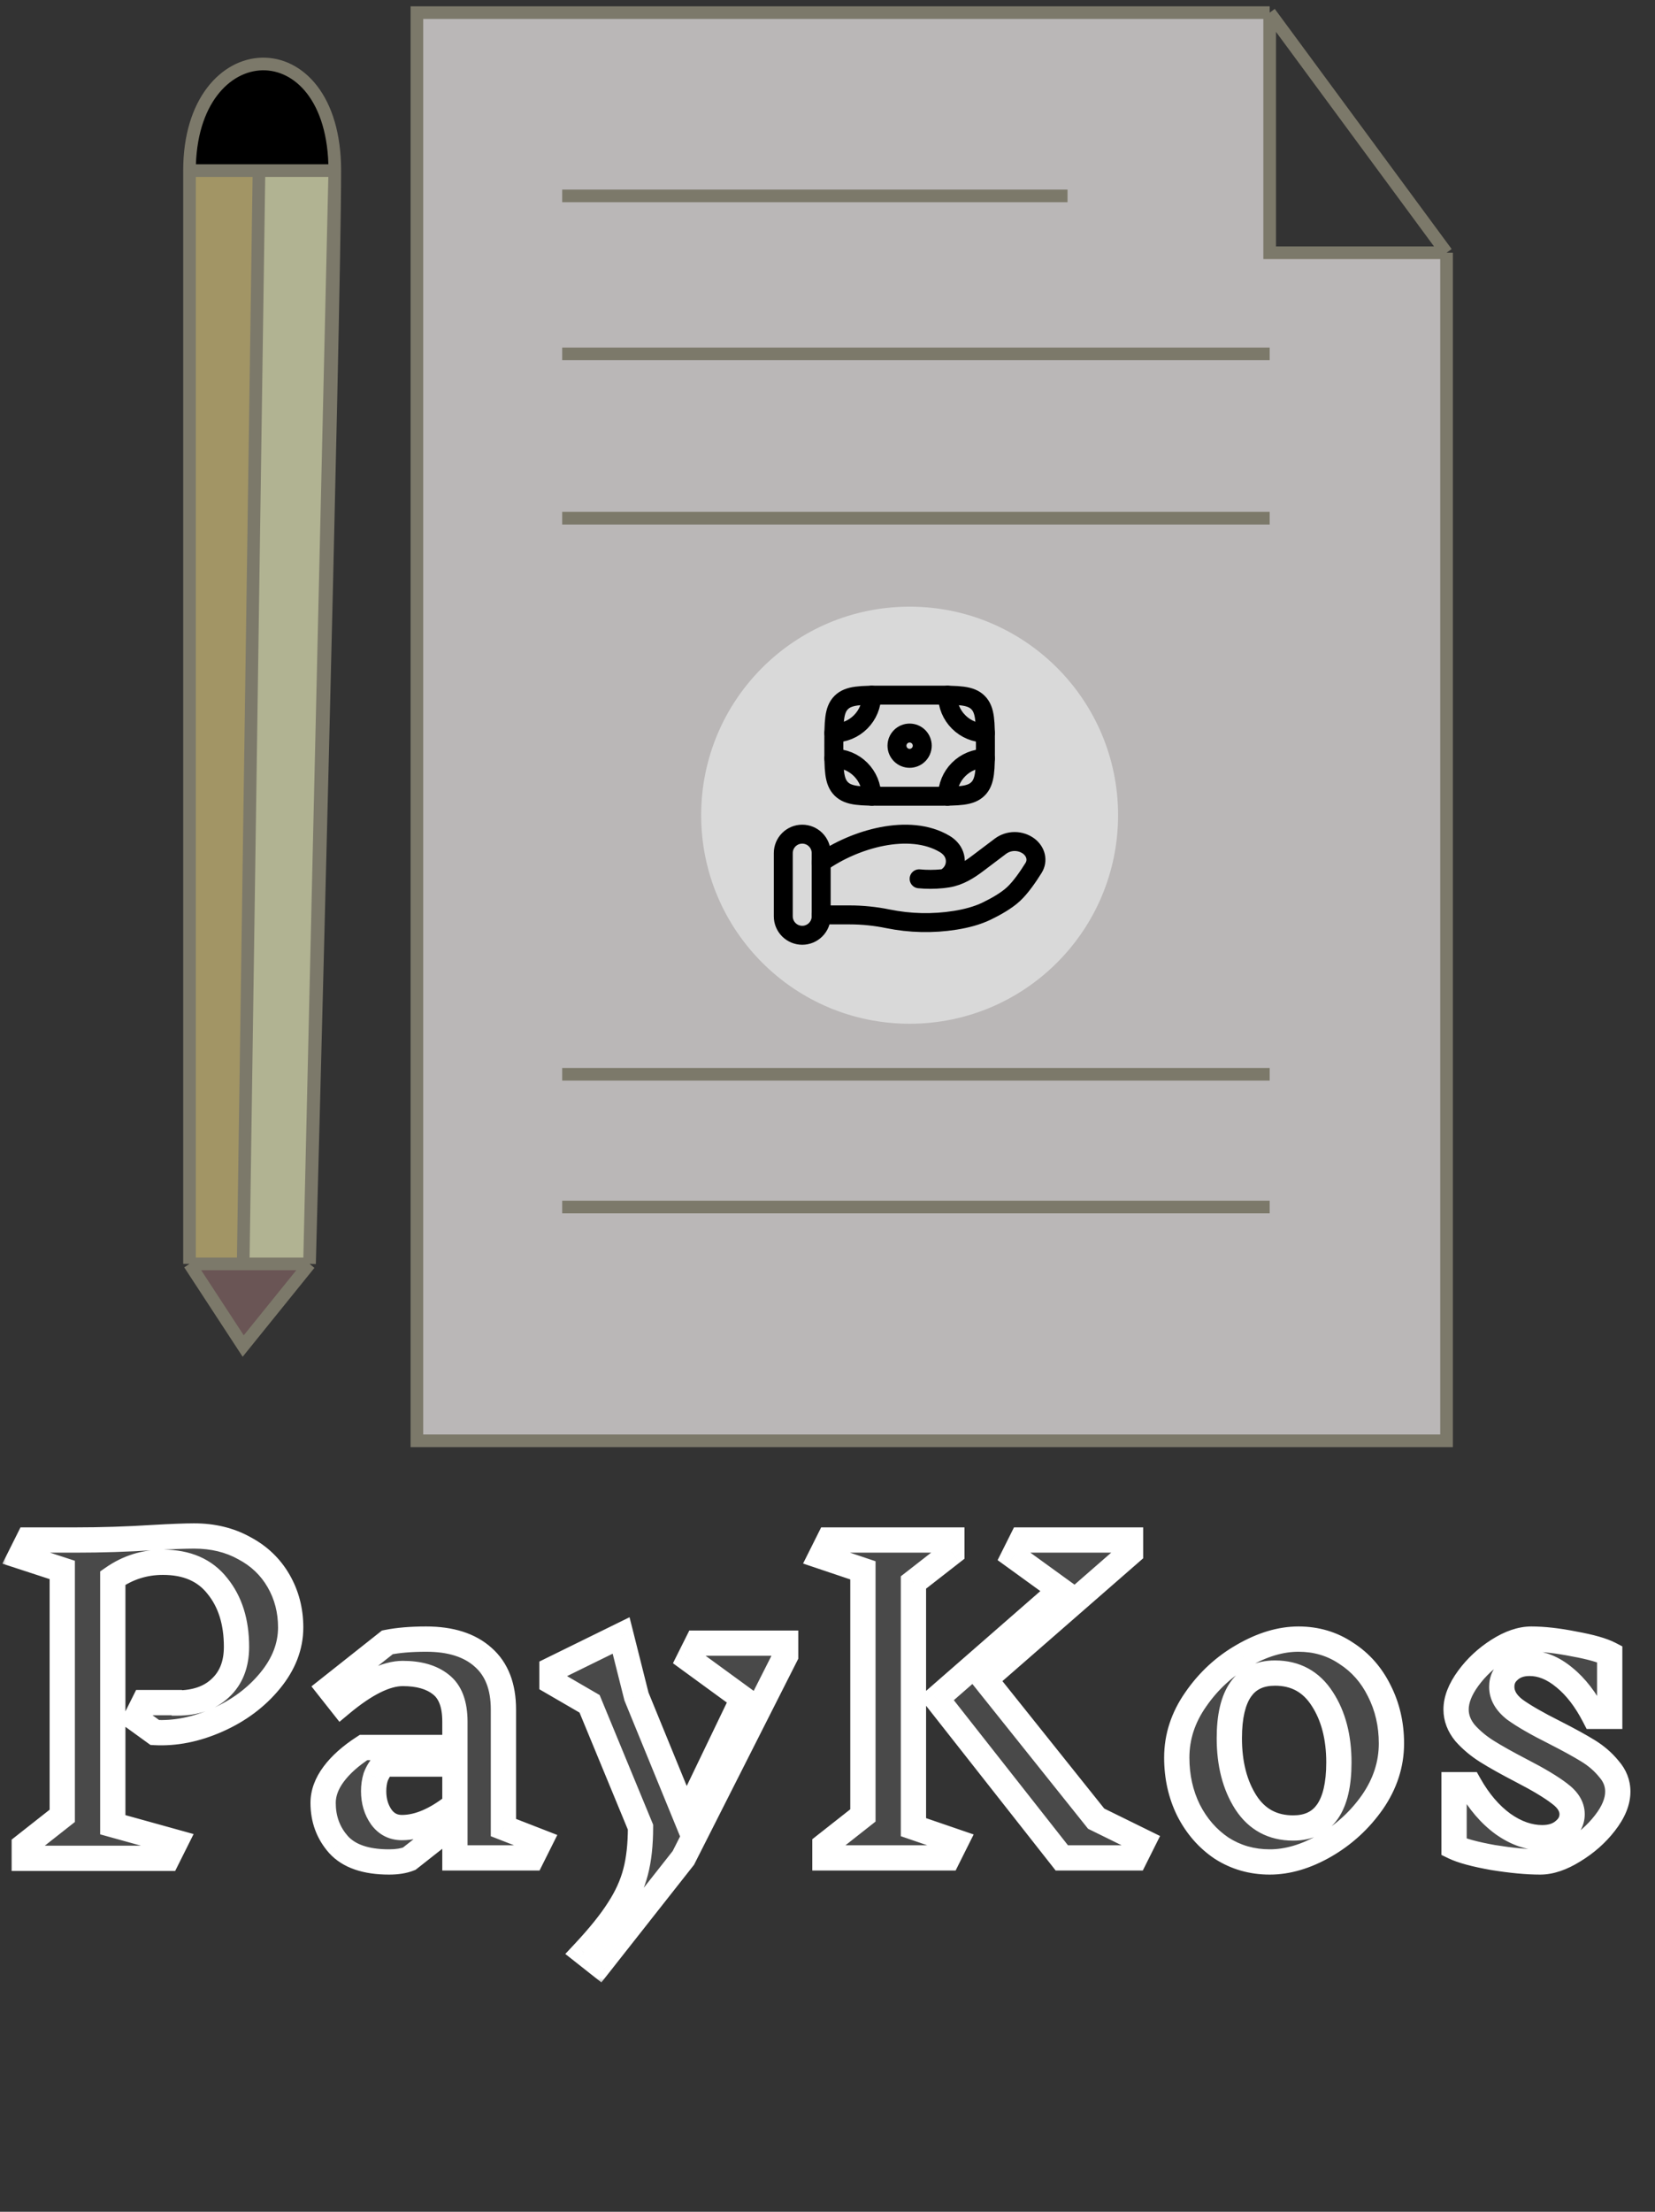 <svg width="131" height="175" viewBox="0 0 131 175" fill="none" xmlns="http://www.w3.org/2000/svg">
<rect x="0" y="0" width="131" height="175" fill="#333333" stroke="none"/>
<mask id="path-1-outside-1_8_29" maskUnits="userSpaceOnUse" x="0" y="120" width="130" height="37" fill="black">
<rect fill="white" y="120" width="130" height="37"/>
<path d="M14.016 134.744C15.467 134.744 16.608 134.349 17.44 133.56C18.293 132.771 18.72 131.683 18.72 130.296C18.72 128.333 18.219 126.733 17.216 125.496C16.235 124.237 14.795 123.608 12.896 123.608C11.445 123.608 10.123 124.024 8.928 124.856V144.376L13.888 145.752L13.248 147.032H1.92V146.04L4.928 143.672V124.216L1.6 123.128L2.24 121.848H5.952C8.021 121.848 10.059 121.784 12.064 121.656C13.557 121.571 14.656 121.528 15.36 121.528C16.853 121.528 18.176 121.848 19.328 122.488C20.501 123.107 21.408 123.971 22.048 125.08C22.688 126.189 23.008 127.416 23.008 128.76C23.008 130.253 22.464 131.661 21.376 132.984C20.288 134.307 18.901 135.341 17.216 136.088C15.531 136.835 13.877 137.165 12.256 137.08L10.752 135.992L11.392 134.712H13.984L14.016 134.744ZM42.088 147H36.008V144.216L32.392 147.064C31.966 147.235 31.432 147.32 30.792 147.32C28.958 147.32 27.624 146.861 26.792 145.944C25.982 145.027 25.576 143.928 25.576 142.648C25.576 141.88 25.854 141.123 26.408 140.376C26.963 139.629 27.752 138.925 28.776 138.264H36.008V136.216C36.008 134.829 35.635 133.848 34.888 133.272C34.163 132.696 33.16 132.408 31.88 132.408C30.558 132.408 28.936 133.208 27.016 134.808L26.056 133.592L30.664 129.944C31.518 129.773 32.542 129.688 33.736 129.688C35.678 129.688 37.182 130.168 38.248 131.128C39.315 132.067 39.848 133.443 39.848 135.256V144.6L42.728 145.72L42.088 147ZM31.816 144.6C33.118 144.6 34.515 144.003 36.008 142.808V139.576H30.344C30.067 139.917 29.864 140.259 29.736 140.6C29.63 140.941 29.576 141.315 29.576 141.72C29.576 142.509 29.779 143.192 30.184 143.768C30.59 144.323 31.134 144.6 31.816 144.6ZM62.187 131L54.091 147L47.435 155.448L46.219 154.488C47.435 153.187 48.353 152.045 48.971 151.064C49.611 150.083 50.059 149.091 50.315 148.088C50.571 147.107 50.699 145.933 50.699 144.568L46.667 134.808L43.691 133.08V132.088L49.163 129.4L50.379 134.232L54.283 143.768L58.795 134.392L54.539 131.288L55.179 130.008H62.187V131ZM75.663 145.72L75.023 147H65.295V146.008L68.303 143.64V124.248L64.975 123.128L65.615 121.848H75.343V122.84L72.303 125.208V144.568L75.663 145.72ZM89.839 147H84.047L74.127 134.392L83.951 125.816L80.239 123.128L80.879 121.848H89.487V122.84L77.967 132.888L86.767 143.896L90.479 145.72L89.839 147ZM102.778 129.688C104.186 129.688 105.445 130.061 106.554 130.808C107.685 131.533 108.56 132.525 109.178 133.784C109.818 135.043 110.138 136.429 110.138 137.944C110.138 139.587 109.637 141.133 108.634 142.584C107.632 144.013 106.373 145.165 104.858 146.04C103.365 146.893 101.914 147.32 100.506 147.32C99.098 147.32 97.829 146.957 96.698 146.232C95.589 145.485 94.714 144.483 94.074 143.224C93.456 141.965 93.146 140.579 93.146 139.064C93.146 137.421 93.648 135.885 94.65 134.456C95.653 133.005 96.901 131.853 98.394 131C99.909 130.125 101.37 129.688 102.778 129.688ZM100.922 132.376C98.512 132.376 97.306 134.093 97.306 137.528C97.306 139.555 97.744 141.251 98.618 142.616C99.493 143.96 100.741 144.632 102.362 144.632C104.773 144.632 105.978 142.904 105.978 139.448C105.978 137.443 105.541 135.768 104.666 134.424C103.792 133.059 102.544 132.376 100.922 132.376ZM124.439 143.544C124.439 142.947 124.108 142.403 123.447 141.912C122.786 141.4 121.772 140.792 120.407 140.088C119.298 139.512 118.402 139.011 117.719 138.584C117.036 138.157 116.45 137.667 115.959 137.112C115.49 136.536 115.255 135.917 115.255 135.256C115.255 134.488 115.575 133.667 116.215 132.792C116.855 131.917 117.644 131.181 118.583 130.584C119.522 129.987 120.396 129.688 121.207 129.688C122.188 129.688 123.319 129.816 124.599 130.072C125.9 130.307 126.839 130.573 127.415 130.872V135.8H126.199C125.516 134.477 124.727 133.453 123.831 132.728C122.935 131.981 122.018 131.608 121.079 131.608C120.418 131.608 119.884 131.789 119.479 132.152C119.074 132.493 118.871 132.931 118.871 133.464C118.871 134.125 119.212 134.723 119.895 135.256C120.599 135.768 121.655 136.376 123.063 137.08C124.151 137.635 125.026 138.115 125.687 138.52C126.348 138.925 126.903 139.405 127.351 139.96C127.82 140.493 128.055 141.091 128.055 141.752C128.055 142.541 127.714 143.373 127.031 144.248C126.37 145.101 125.548 145.827 124.567 146.424C123.607 147.021 122.722 147.32 121.911 147.32C120.866 147.32 119.618 147.203 118.167 146.968C116.738 146.712 115.714 146.435 115.095 146.136V141.208H116.311C117.058 142.531 117.943 143.565 118.967 144.312C119.991 145.037 121.026 145.4 122.071 145.4C122.775 145.4 123.34 145.219 123.767 144.856C124.215 144.493 124.439 144.056 124.439 143.544Z"/>
</mask>
<path d="M14.016 134.744C15.467 134.744 16.608 134.349 17.44 133.56C18.293 132.771 18.72 131.683 18.72 130.296C18.72 128.333 18.219 126.733 17.216 125.496C16.235 124.237 14.795 123.608 12.896 123.608C11.445 123.608 10.123 124.024 8.928 124.856V144.376L13.888 145.752L13.248 147.032H1.92V146.04L4.928 143.672V124.216L1.6 123.128L2.24 121.848H5.952C8.021 121.848 10.059 121.784 12.064 121.656C13.557 121.571 14.656 121.528 15.36 121.528C16.853 121.528 18.176 121.848 19.328 122.488C20.501 123.107 21.408 123.971 22.048 125.08C22.688 126.189 23.008 127.416 23.008 128.76C23.008 130.253 22.464 131.661 21.376 132.984C20.288 134.307 18.901 135.341 17.216 136.088C15.531 136.835 13.877 137.165 12.256 137.08L10.752 135.992L11.392 134.712H13.984L14.016 134.744ZM42.088 147H36.008V144.216L32.392 147.064C31.966 147.235 31.432 147.32 30.792 147.32C28.958 147.32 27.624 146.861 26.792 145.944C25.982 145.027 25.576 143.928 25.576 142.648C25.576 141.88 25.854 141.123 26.408 140.376C26.963 139.629 27.752 138.925 28.776 138.264H36.008V136.216C36.008 134.829 35.635 133.848 34.888 133.272C34.163 132.696 33.16 132.408 31.88 132.408C30.558 132.408 28.936 133.208 27.016 134.808L26.056 133.592L30.664 129.944C31.518 129.773 32.542 129.688 33.736 129.688C35.678 129.688 37.182 130.168 38.248 131.128C39.315 132.067 39.848 133.443 39.848 135.256V144.6L42.728 145.72L42.088 147ZM31.816 144.6C33.118 144.6 34.515 144.003 36.008 142.808V139.576H30.344C30.067 139.917 29.864 140.259 29.736 140.6C29.63 140.941 29.576 141.315 29.576 141.72C29.576 142.509 29.779 143.192 30.184 143.768C30.59 144.323 31.134 144.6 31.816 144.6ZM62.187 131L54.091 147L47.435 155.448L46.219 154.488C47.435 153.187 48.353 152.045 48.971 151.064C49.611 150.083 50.059 149.091 50.315 148.088C50.571 147.107 50.699 145.933 50.699 144.568L46.667 134.808L43.691 133.08V132.088L49.163 129.4L50.379 134.232L54.283 143.768L58.795 134.392L54.539 131.288L55.179 130.008H62.187V131ZM75.663 145.72L75.023 147H65.295V146.008L68.303 143.64V124.248L64.975 123.128L65.615 121.848H75.343V122.84L72.303 125.208V144.568L75.663 145.72ZM89.839 147H84.047L74.127 134.392L83.951 125.816L80.239 123.128L80.879 121.848H89.487V122.84L77.967 132.888L86.767 143.896L90.479 145.72L89.839 147ZM102.778 129.688C104.186 129.688 105.445 130.061 106.554 130.808C107.685 131.533 108.56 132.525 109.178 133.784C109.818 135.043 110.138 136.429 110.138 137.944C110.138 139.587 109.637 141.133 108.634 142.584C107.632 144.013 106.373 145.165 104.858 146.04C103.365 146.893 101.914 147.32 100.506 147.32C99.098 147.32 97.829 146.957 96.698 146.232C95.589 145.485 94.714 144.483 94.074 143.224C93.456 141.965 93.146 140.579 93.146 139.064C93.146 137.421 93.648 135.885 94.65 134.456C95.653 133.005 96.901 131.853 98.394 131C99.909 130.125 101.37 129.688 102.778 129.688ZM100.922 132.376C98.512 132.376 97.306 134.093 97.306 137.528C97.306 139.555 97.744 141.251 98.618 142.616C99.493 143.96 100.741 144.632 102.362 144.632C104.773 144.632 105.978 142.904 105.978 139.448C105.978 137.443 105.541 135.768 104.666 134.424C103.792 133.059 102.544 132.376 100.922 132.376ZM124.439 143.544C124.439 142.947 124.108 142.403 123.447 141.912C122.786 141.4 121.772 140.792 120.407 140.088C119.298 139.512 118.402 139.011 117.719 138.584C117.036 138.157 116.45 137.667 115.959 137.112C115.49 136.536 115.255 135.917 115.255 135.256C115.255 134.488 115.575 133.667 116.215 132.792C116.855 131.917 117.644 131.181 118.583 130.584C119.522 129.987 120.396 129.688 121.207 129.688C122.188 129.688 123.319 129.816 124.599 130.072C125.9 130.307 126.839 130.573 127.415 130.872V135.8H126.199C125.516 134.477 124.727 133.453 123.831 132.728C122.935 131.981 122.018 131.608 121.079 131.608C120.418 131.608 119.884 131.789 119.479 132.152C119.074 132.493 118.871 132.931 118.871 133.464C118.871 134.125 119.212 134.723 119.895 135.256C120.599 135.768 121.655 136.376 123.063 137.08C124.151 137.635 125.026 138.115 125.687 138.52C126.348 138.925 126.903 139.405 127.351 139.96C127.82 140.493 128.055 141.091 128.055 141.752C128.055 142.541 127.714 143.373 127.031 144.248C126.37 145.101 125.548 145.827 124.567 146.424C123.607 147.021 122.722 147.32 121.911 147.32C120.866 147.32 119.618 147.203 118.167 146.968C116.738 146.712 115.714 146.435 115.095 146.136V141.208H116.311C117.058 142.531 117.943 143.565 118.967 144.312C119.991 145.037 121.026 145.4 122.071 145.4C122.775 145.4 123.34 145.219 123.767 144.856C124.215 144.493 124.439 144.056 124.439 143.544Z" fill="#494949"/>
<path d="M14.016 134.744L13.309 135.451L13.602 135.744H14.016V134.744ZM17.44 133.56L16.761 132.826L16.752 132.835L17.44 133.56ZM17.216 125.496L16.427 126.111L16.433 126.118L16.439 126.126L17.216 125.496ZM8.928 124.856L8.357 124.035L7.928 124.334V124.856H8.928ZM8.928 144.376H7.928V145.136L8.661 145.34L8.928 144.376ZM13.888 145.752L14.782 146.199L15.325 145.113L14.155 144.788L13.888 145.752ZM13.248 147.032V148.032H13.866L14.142 147.479L13.248 147.032ZM1.92 147.032H0.92V148.032H1.92V147.032ZM1.92 146.04L1.301 145.254L0.92 145.555V146.04H1.92ZM4.928 143.672L5.547 144.458L5.928 144.157V143.672H4.928ZM4.928 124.216H5.928V123.491L5.239 123.266L4.928 124.216ZM1.6 123.128L0.706 122.681L0.187 123.718L1.289 124.078L1.6 123.128ZM2.24 121.848V120.848H1.622L1.346 121.401L2.24 121.848ZM12.064 121.656L12.007 120.658L12 120.658L12.064 121.656ZM19.328 122.488L18.842 123.362L18.852 123.367L18.862 123.373L19.328 122.488ZM22.048 125.08L21.182 125.58L21.182 125.58L22.048 125.08ZM21.376 132.984L20.604 132.349L20.604 132.349L21.376 132.984ZM17.216 136.088L17.621 137.002L17.621 137.002L17.216 136.088ZM12.256 137.08L11.67 137.89L11.909 138.063L12.203 138.079L12.256 137.08ZM10.752 135.992L9.858 135.545L9.478 136.304L10.166 136.802L10.752 135.992ZM11.392 134.712V133.712H10.774L10.498 134.265L11.392 134.712ZM13.984 134.712L14.691 134.005L14.398 133.712H13.984V134.712ZM14.016 135.744C15.652 135.744 17.065 135.294 18.128 134.285L16.752 132.835C16.151 133.404 15.281 133.744 14.016 133.744V135.744ZM18.119 134.294C19.216 133.279 19.72 131.903 19.72 130.296H17.72C17.72 131.462 17.37 132.262 16.761 132.826L18.119 134.294ZM19.72 130.296C19.72 128.159 19.171 126.32 17.993 124.866L16.439 126.126C17.266 127.146 17.72 128.508 17.72 130.296H19.72ZM18.005 124.881C16.797 123.332 15.037 122.608 12.896 122.608V124.608C14.552 124.608 15.672 125.143 16.427 126.111L18.005 124.881ZM12.896 122.608C11.24 122.608 9.718 123.087 8.357 124.035L9.499 125.677C10.527 124.961 11.65 124.608 12.896 124.608V122.608ZM7.928 124.856V144.376H9.928V124.856H7.928ZM8.661 145.34L13.621 146.716L14.155 144.788L9.195 143.412L8.661 145.34ZM12.994 145.305L12.354 146.585L14.142 147.479L14.782 146.199L12.994 145.305ZM13.248 146.032H1.92V148.032H13.248V146.032ZM2.92 147.032V146.04H0.92V147.032H2.92ZM2.539 146.826L5.547 144.458L4.309 142.886L1.301 145.254L2.539 146.826ZM5.928 143.672V124.216H3.928V143.672H5.928ZM5.239 123.266L1.911 122.178L1.289 124.078L4.617 125.166L5.239 123.266ZM2.494 123.575L3.134 122.295L1.346 121.401L0.706 122.681L2.494 123.575ZM2.24 122.848H5.952V120.848H2.24V122.848ZM5.952 122.848C8.042 122.848 10.101 122.783 12.128 122.654L12 120.658C10.017 120.785 8.001 120.848 5.952 120.848V122.848ZM12.121 122.654C13.611 122.569 14.686 122.528 15.36 122.528V120.528C14.626 120.528 13.503 120.572 12.007 120.658L12.121 122.654ZM15.36 122.528C16.706 122.528 17.858 122.815 18.842 123.362L19.814 121.614C18.494 120.881 17 120.528 15.36 120.528V122.528ZM18.862 123.373C19.874 123.907 20.64 124.64 21.182 125.58L22.914 124.58C22.176 123.301 21.128 122.307 19.794 121.603L18.862 123.373ZM21.182 125.58C21.73 126.529 22.008 127.582 22.008 128.76H24.008C24.008 127.25 23.646 125.849 22.914 124.58L21.182 125.58ZM22.008 128.76C22.008 129.988 21.567 131.177 20.604 132.349L22.148 133.619C23.361 132.145 24.008 130.519 24.008 128.76H22.008ZM20.604 132.349C19.622 133.542 18.365 134.485 16.811 135.174L17.621 137.002C19.438 136.197 20.954 135.071 22.148 133.619L20.604 132.349ZM16.811 135.174C15.25 135.865 13.753 136.157 12.309 136.081L12.203 138.079C14.002 138.173 15.812 137.804 17.621 137.002L16.811 135.174ZM12.842 136.27L11.338 135.182L10.166 136.802L11.67 137.89L12.842 136.27ZM11.646 136.439L12.286 135.159L10.498 134.265L9.858 135.545L11.646 136.439ZM11.392 135.712H13.984V133.712H11.392V135.712ZM13.277 135.419L13.309 135.451L14.723 134.037L14.691 134.005L13.277 135.419ZM42.088 147V148H42.706L42.983 147.447L42.088 147ZM36.008 147H35.008V148H36.008V147ZM36.008 144.216H37.008V142.155L35.389 143.43L36.008 144.216ZM32.392 147.064L32.764 147.992L32.898 147.939L33.011 147.85L32.392 147.064ZM26.792 145.944L26.043 146.606L26.052 146.616L26.792 145.944ZM26.408 140.376L25.605 139.78L25.605 139.78L26.408 140.376ZM28.776 138.264V137.264H28.481L28.234 137.424L28.776 138.264ZM36.008 138.264V139.264H37.008V138.264H36.008ZM34.888 133.272L34.266 134.055L34.277 134.064L34.888 133.272ZM27.016 134.808L26.231 135.428L26.868 136.234L27.656 135.576L27.016 134.808ZM26.056 133.592L25.436 132.808L24.653 133.428L25.271 134.212L26.056 133.592ZM30.664 129.944L30.468 128.963L30.232 129.011L30.044 129.16L30.664 129.944ZM38.248 131.128L37.579 131.871L37.588 131.879L38.248 131.128ZM39.848 144.6H38.848V145.284L39.486 145.532L39.848 144.6ZM42.728 145.72L43.623 146.167L44.113 145.186L43.091 144.788L42.728 145.72ZM36.008 142.808L36.633 143.589L37.008 143.289V142.808H36.008ZM36.008 139.576H37.008V138.576H36.008V139.576ZM30.344 139.576V138.576H29.868L29.568 138.945L30.344 139.576ZM29.736 140.6L28.8 140.249L28.79 140.275L28.782 140.302L29.736 140.6ZM30.184 143.768L29.366 144.343L29.372 144.351L29.377 144.358L30.184 143.768ZM42.088 146H36.008V148H42.088V146ZM37.008 147V144.216H35.008V147H37.008ZM35.389 143.43L31.773 146.278L33.011 147.85L36.627 145.002L35.389 143.43ZM32.021 146.136C31.749 146.244 31.351 146.32 30.792 146.32V148.32C31.513 148.32 32.182 148.225 32.764 147.992L32.021 146.136ZM30.792 146.32C29.103 146.32 28.1 145.897 27.533 145.272L26.052 146.616C27.149 147.826 28.812 148.32 30.792 148.32V146.32ZM27.542 145.282C26.9 144.556 26.576 143.696 26.576 142.648H24.576C24.576 144.16 25.063 145.497 26.043 146.606L27.542 145.282ZM26.576 142.648C26.576 142.137 26.757 141.584 27.211 140.972L25.605 139.78C24.95 140.661 24.576 141.623 24.576 142.648H26.576ZM27.211 140.972C27.676 140.347 28.366 139.719 29.319 139.104L28.234 137.424C27.139 138.131 26.25 138.912 25.605 139.78L27.211 140.972ZM28.776 139.264H36.008V137.264H28.776V139.264ZM37.008 138.264V136.216H35.008V138.264H37.008ZM37.008 136.216C37.008 134.671 36.59 133.322 35.499 132.48L34.277 134.064C34.679 134.374 35.008 134.988 35.008 136.216H37.008ZM35.51 132.489C34.551 131.727 33.301 131.408 31.88 131.408V133.408C33.02 133.408 33.775 133.665 34.266 134.055L35.51 132.489ZM31.88 131.408C30.191 131.408 28.337 132.406 26.376 134.04L27.656 135.576C29.536 134.01 30.924 133.408 31.88 133.408V131.408ZM27.801 134.188L26.841 132.972L25.271 134.212L26.231 135.428L27.801 134.188ZM26.677 134.376L31.285 130.728L30.044 129.16L25.436 132.808L26.677 134.376ZM30.86 130.925C31.63 130.771 32.585 130.688 33.736 130.688V128.688C32.498 128.688 31.405 128.776 30.468 128.963L30.86 130.925ZM33.736 130.688C35.519 130.688 36.753 131.127 37.579 131.871L38.917 130.385C37.611 129.209 35.836 128.688 33.736 128.688V130.688ZM37.588 131.879C38.382 132.578 38.848 133.645 38.848 135.256H40.848C40.848 133.24 40.248 131.556 38.909 130.377L37.588 131.879ZM38.848 135.256V144.6H40.848V135.256H38.848ZM39.486 145.532L42.366 146.652L43.091 144.788L40.211 143.668L39.486 145.532ZM41.834 145.273L41.194 146.553L42.983 147.447L43.623 146.167L41.834 145.273ZM31.816 145.6C33.43 145.6 35.043 144.861 36.633 143.589L35.384 142.027C33.987 143.144 32.805 143.6 31.816 143.6V145.6ZM37.008 142.808V139.576H35.008V142.808H37.008ZM36.008 138.576H30.344V140.576H36.008V138.576ZM29.568 138.945C29.236 139.354 28.973 139.788 28.8 140.249L30.673 140.951C30.756 140.729 30.898 140.481 31.12 140.207L29.568 138.945ZM28.782 140.302C28.641 140.752 28.576 141.227 28.576 141.72H30.576C30.576 141.403 30.618 141.131 30.691 140.898L28.782 140.302ZM28.576 141.72C28.576 142.689 28.828 143.579 29.366 144.343L31.002 143.193C30.729 142.805 30.576 142.329 30.576 141.72H28.576ZM29.377 144.358C29.969 145.168 30.812 145.6 31.816 145.6V143.6C31.455 143.6 31.21 143.477 30.992 143.178L29.377 144.358ZM62.187 131L63.08 131.451L63.187 131.239V131H62.187ZM54.091 147L54.877 147.619L54.938 147.541L54.983 147.451L54.091 147ZM47.435 155.448L46.816 156.233L47.601 156.853L48.221 156.067L47.435 155.448ZM46.219 154.488L45.489 153.805L44.746 154.599L45.6 155.273L46.219 154.488ZM48.971 151.064L48.134 150.518L48.129 150.524L48.125 150.531L48.971 151.064ZM50.315 148.088L49.348 147.836L49.346 147.841L50.315 148.088ZM50.699 144.568H51.699V144.37L51.623 144.186L50.699 144.568ZM46.667 134.808L47.592 134.426L47.462 134.113L47.169 133.943L46.667 134.808ZM43.691 133.08H42.691V133.656L43.189 133.945L43.691 133.08ZM43.691 132.088L43.25 131.19L42.691 131.465V132.088H43.691ZM49.163 129.4L50.133 129.156L49.831 127.958L48.722 128.502L49.163 129.4ZM50.379 134.232L49.41 134.476L49.427 134.545L49.454 134.611L50.379 134.232ZM54.283 143.768L53.358 144.147L54.209 146.227L55.184 144.202L54.283 143.768ZM58.795 134.392L59.696 134.826L60.058 134.075L59.385 133.584L58.795 134.392ZM54.539 131.288L53.645 130.841L53.267 131.597L53.95 132.096L54.539 131.288ZM55.179 130.008V129.008H54.561L54.285 129.561L55.179 130.008ZM62.187 130.008H63.187V129.008H62.187V130.008ZM61.295 130.549L53.199 146.549L54.983 147.451L63.08 131.451L61.295 130.549ZM53.306 146.381L46.65 154.829L48.221 156.067L54.877 147.619L53.306 146.381ZM48.055 154.663L46.839 153.703L45.6 155.273L46.816 156.233L48.055 154.663ZM46.95 155.171C48.189 153.845 49.152 152.652 49.817 151.597L48.125 150.531C47.553 151.438 46.682 152.528 45.489 153.805L46.95 155.171ZM49.809 151.61C50.501 150.549 50.998 149.457 51.284 148.335L49.346 147.841C49.121 148.724 48.722 149.616 48.134 150.518L49.809 151.61ZM51.283 148.34C51.566 147.254 51.699 145.991 51.699 144.568H49.699C49.699 145.875 49.576 146.959 49.348 147.836L51.283 148.34ZM51.623 144.186L47.592 134.426L45.743 135.19L49.775 144.95L51.623 144.186ZM47.169 133.943L44.193 132.215L43.189 133.945L46.165 135.673L47.169 133.943ZM44.691 133.08V132.088H42.691V133.08H44.691ZM44.132 132.986L49.604 130.298L48.722 128.502L43.25 131.19L44.132 132.986ZM48.194 129.644L49.41 134.476L51.349 133.988L50.133 129.156L48.194 129.644ZM49.454 134.611L53.358 144.147L55.209 143.389L51.305 133.853L49.454 134.611ZM55.184 144.202L59.696 134.826L57.894 133.958L53.382 143.334L55.184 144.202ZM59.385 133.584L55.129 130.48L53.95 132.096L58.206 135.2L59.385 133.584ZM55.434 131.735L56.074 130.455L54.285 129.561L53.645 130.841L55.434 131.735ZM55.179 131.008H62.187V129.008H55.179V131.008ZM61.187 130.008V131H63.187V130.008H61.187ZM75.663 145.72L76.557 146.167L77.069 145.145L75.987 144.774L75.663 145.72ZM75.023 147V148H75.641L75.917 147.447L75.023 147ZM65.295 147H64.295V148H65.295V147ZM65.295 146.008L64.676 145.222L64.295 145.523V146.008H65.295ZM68.303 143.64L68.922 144.426L69.303 144.125V143.64H68.303ZM68.303 124.248H69.303V123.529L68.622 123.3L68.303 124.248ZM64.975 123.128L64.081 122.681L63.566 123.709L64.656 124.076L64.975 123.128ZM65.615 121.848V120.848H64.997L64.721 121.401L65.615 121.848ZM75.343 121.848H76.343V120.848H75.343V121.848ZM75.343 122.84L75.957 123.629L76.343 123.329V122.84H75.343ZM72.303 125.208L71.689 124.419L71.303 124.719V125.208H72.303ZM72.303 144.568H71.303V145.282L71.979 145.514L72.303 144.568ZM89.839 147V148H90.457L90.733 147.447L89.839 147ZM84.047 147L83.261 147.618L83.561 148H84.047V147ZM74.127 134.392L73.469 133.639L72.754 134.264L73.341 135.01L74.127 134.392ZM83.951 125.816L84.609 126.569L85.555 125.743L84.537 125.006L83.951 125.816ZM80.239 123.128L79.345 122.681L78.965 123.44L79.653 123.938L80.239 123.128ZM80.879 121.848V120.848H80.261L79.985 121.401L80.879 121.848ZM89.487 121.848H90.487V120.848H89.487V121.848ZM89.487 122.84L90.144 123.594L90.487 123.295V122.84H89.487ZM77.967 132.888L77.31 132.134L76.588 132.764L77.186 133.512L77.967 132.888ZM86.767 143.896L85.986 144.52L86.125 144.695L86.326 144.794L86.767 143.896ZM90.479 145.72L91.373 146.167L91.824 145.267L90.92 144.822L90.479 145.72ZM74.769 145.273L74.129 146.553L75.917 147.447L76.557 146.167L74.769 145.273ZM75.023 146H65.295V148H75.023V146ZM66.295 147V146.008H64.295V147H66.295ZM65.914 146.794L68.922 144.426L67.684 142.854L64.676 145.222L65.914 146.794ZM69.303 143.64V124.248H67.303V143.64H69.303ZM68.622 123.3L65.294 122.18L64.656 124.076L67.984 125.196L68.622 123.3ZM65.869 123.575L66.509 122.295L64.721 121.401L64.081 122.681L65.869 123.575ZM65.615 122.848H75.343V120.848H65.615V122.848ZM74.343 121.848V122.84H76.343V121.848H74.343ZM74.728 122.051L71.689 124.419L72.918 125.997L75.957 123.629L74.728 122.051ZM71.303 125.208V144.568H73.303V125.208H71.303ZM71.979 145.514L75.339 146.666L75.987 144.774L72.627 143.622L71.979 145.514ZM89.839 146H84.047V148H89.839V146ZM84.833 146.382L74.913 133.774L73.341 135.01L83.261 147.618L84.833 146.382ZM74.785 135.145L84.609 126.569L83.293 125.063L73.469 133.639L74.785 135.145ZM84.537 125.006L80.826 122.318L79.653 123.938L83.365 126.626L84.537 125.006ZM81.133 123.575L81.773 122.295L79.985 121.401L79.345 122.681L81.133 123.575ZM80.879 122.848H89.487V120.848H80.879V122.848ZM88.487 121.848V122.84H90.487V121.848H88.487ZM88.83 122.086L77.31 132.134L78.624 133.642L90.144 123.594L88.83 122.086ZM77.186 133.512L85.986 144.52L87.548 143.272L78.748 132.264L77.186 133.512ZM86.326 144.794L90.038 146.618L90.92 144.822L87.208 142.998L86.326 144.794ZM89.585 145.273L88.945 146.553L90.733 147.447L91.373 146.167L89.585 145.273ZM106.554 130.808L105.996 131.638L106.005 131.644L106.014 131.65L106.554 130.808ZM109.178 133.784L108.281 134.225L108.287 134.237L109.178 133.784ZM108.634 142.584L109.453 143.158L109.457 143.153L108.634 142.584ZM104.858 146.04L105.354 146.908L105.358 146.906L104.858 146.04ZM96.698 146.232L96.14 147.062L96.149 147.068L96.158 147.074L96.698 146.232ZM94.074 143.224L93.177 143.665L93.183 143.677L94.074 143.224ZM94.65 134.456L95.469 135.03L95.473 135.025L94.65 134.456ZM98.394 131L98.89 131.868L98.894 131.866L98.394 131ZM98.618 142.616L97.776 143.155L97.78 143.161L98.618 142.616ZM104.666 134.424L103.824 134.963L103.828 134.969L104.666 134.424ZM102.778 130.688C103.998 130.688 105.061 131.008 105.996 131.638L107.113 129.978C105.829 129.115 104.374 128.688 102.778 128.688V130.688ZM106.014 131.65C106.985 132.272 107.739 133.123 108.281 134.225L110.076 133.343C109.38 131.928 108.385 130.795 107.094 129.966L106.014 131.65ZM108.287 134.237C108.85 135.345 109.138 136.575 109.138 137.944H111.138C111.138 136.284 110.786 134.74 110.07 133.331L108.287 134.237ZM109.138 137.944C109.138 139.368 108.708 140.719 107.812 142.015L109.457 143.153C110.566 141.548 111.138 139.805 111.138 137.944H109.138ZM107.816 142.01C106.897 143.32 105.747 144.372 104.358 145.174L105.358 146.906C106.999 145.959 108.366 144.707 109.453 143.158L107.816 142.01ZM104.362 145.172C102.987 145.958 101.706 146.32 100.506 146.32V148.32C102.123 148.32 103.743 147.829 105.354 146.908L104.362 145.172ZM100.506 146.32C99.28 146.32 98.2 146.007 97.238 145.39L96.158 147.074C97.458 147.907 98.916 148.32 100.506 148.32V146.32ZM97.257 145.402C96.296 144.756 95.533 143.886 94.966 142.771L93.183 143.677C93.896 145.079 94.881 146.215 96.14 147.062L97.257 145.402ZM94.972 142.783C94.426 141.672 94.146 140.438 94.146 139.064H92.146C92.146 140.719 92.485 142.258 93.177 143.665L94.972 142.783ZM94.146 139.064C94.146 137.64 94.576 136.303 95.469 135.03L93.832 133.882C92.719 135.468 92.146 137.203 92.146 139.064H94.146ZM95.473 135.025C96.393 133.694 97.53 132.645 98.89 131.868L97.898 130.132C96.272 131.061 94.913 132.317 93.828 133.887L95.473 135.025ZM98.894 131.866C100.293 131.058 101.584 130.688 102.778 130.688V128.688C101.157 128.688 99.524 129.193 97.894 130.134L98.894 131.866ZM100.922 131.376C99.447 131.376 98.212 131.921 97.392 133.09C96.617 134.193 96.306 135.724 96.306 137.528H98.306C98.306 135.897 98.598 134.852 99.029 134.238C99.414 133.689 99.987 133.376 100.922 133.376V131.376ZM96.306 137.528C96.306 139.698 96.775 141.593 97.776 143.155L99.46 142.077C98.712 140.908 98.306 139.411 98.306 137.528H96.306ZM97.78 143.161C98.842 144.793 100.407 145.632 102.362 145.632V143.632C101.075 143.632 100.144 143.127 99.456 142.071L97.78 143.161ZM102.362 145.632C103.84 145.632 105.076 145.082 105.894 143.908C106.668 142.8 106.978 141.262 106.978 139.448H104.978C104.978 141.09 104.686 142.144 104.254 142.764C103.868 143.318 103.295 143.632 102.362 143.632V145.632ZM106.978 139.448C106.978 137.297 106.508 135.421 105.504 133.879L103.828 134.969C104.573 136.115 104.978 137.588 104.978 139.448H106.978ZM105.508 133.885C104.45 132.232 102.884 131.376 100.922 131.376V133.376C102.203 133.376 103.133 133.885 103.824 134.963L105.508 133.885ZM123.447 141.912L122.835 142.703L122.843 142.709L122.851 142.715L123.447 141.912ZM120.407 140.088L119.946 140.975L119.949 140.977L120.407 140.088ZM117.719 138.584L117.189 139.432L117.189 139.432L117.719 138.584ZM115.959 137.112L115.184 137.744L115.197 137.759L115.21 137.775L115.959 137.112ZM116.215 132.792L115.408 132.201L115.408 132.201L116.215 132.792ZM118.583 130.584L118.046 129.74L118.583 130.584ZM124.599 130.072L124.403 131.053L124.412 131.054L124.422 131.056L124.599 130.072ZM127.415 130.872H128.415V130.264L127.875 129.984L127.415 130.872ZM127.415 135.8V136.8H128.415V135.8H127.415ZM126.199 135.8L125.31 136.259L125.59 136.8H126.199V135.8ZM123.831 132.728L123.191 133.496L123.196 133.501L123.202 133.505L123.831 132.728ZM119.479 132.152L120.123 132.917L120.135 132.907L120.146 132.897L119.479 132.152ZM119.895 135.256L119.279 136.044L119.293 136.055L119.307 136.065L119.895 135.256ZM123.063 137.08L123.517 136.189L123.51 136.186L123.063 137.08ZM125.687 138.52L125.164 139.373L125.164 139.373L125.687 138.52ZM127.351 139.96L126.573 140.588L126.586 140.605L126.6 140.621L127.351 139.96ZM127.031 144.248L126.243 143.633L126.241 143.635L127.031 144.248ZM124.567 146.424L124.047 145.57L124.039 145.575L124.567 146.424ZM118.167 146.968L117.991 147.952L117.999 147.954L118.007 147.955L118.167 146.968ZM115.095 146.136H114.095V146.764L114.66 147.037L115.095 146.136ZM115.095 141.208V140.208H114.095V141.208H115.095ZM116.311 141.208L117.182 140.716L116.895 140.208H116.311V141.208ZM118.967 144.312L118.378 145.12L118.389 145.128L118.967 144.312ZM123.767 144.856L123.138 144.079L123.128 144.086L123.119 144.094L123.767 144.856ZM125.439 143.544C125.439 142.52 124.855 141.712 124.043 141.109L122.851 142.715C123.362 143.094 123.439 143.373 123.439 143.544H125.439ZM124.059 141.121C123.325 140.553 122.248 139.912 120.865 139.199L119.949 140.977C121.297 141.672 122.246 142.247 122.835 142.703L124.059 141.121ZM120.868 139.201C119.771 138.631 118.9 138.143 118.249 137.736L117.189 139.432C117.903 139.878 118.825 140.393 119.946 140.975L120.868 139.201ZM118.249 137.736C117.641 137.356 117.13 136.926 116.708 136.449L115.21 137.775C115.77 138.407 116.432 138.959 117.189 139.432L118.249 137.736ZM116.734 136.48C116.391 136.059 116.255 135.659 116.255 135.256H114.255C114.255 136.176 114.588 137.013 115.184 137.744L116.734 136.48ZM116.255 135.256C116.255 134.772 116.457 134.154 117.022 133.383L115.408 132.201C114.693 133.179 114.255 134.204 114.255 135.256H116.255ZM117.022 133.383C117.587 132.611 118.283 131.96 119.12 131.428L118.046 129.74C117.005 130.403 116.123 131.224 115.408 132.201L117.022 133.383ZM119.12 131.428C119.956 130.896 120.645 130.688 121.207 130.688V128.688C120.148 128.688 119.088 129.078 118.046 129.74L119.12 131.428ZM121.207 130.688C122.105 130.688 123.168 130.806 124.403 131.053L124.795 129.091C123.47 128.826 122.272 128.688 121.207 128.688V130.688ZM124.422 131.056C125.704 131.287 126.519 131.534 126.955 131.76L127.875 129.984C127.159 129.613 126.096 129.326 124.776 129.088L124.422 131.056ZM126.415 130.872V135.8H128.415V130.872H126.415ZM127.415 134.8H126.199V136.8H127.415V134.8ZM127.088 135.341C126.359 133.93 125.49 132.785 124.46 131.951L123.202 133.505C123.964 134.122 124.673 135.025 125.31 136.259L127.088 135.341ZM124.471 131.96C123.44 131.101 122.304 130.608 121.079 130.608V132.608C121.731 132.608 122.43 132.862 123.191 133.496L124.471 131.96ZM121.079 130.608C120.227 130.608 119.439 130.846 118.812 131.407L120.146 132.897C120.33 132.732 120.608 132.608 121.079 132.608V130.608ZM118.835 131.387C118.202 131.92 117.871 132.638 117.871 133.464H119.871C119.871 133.223 119.945 133.067 120.123 132.917L118.835 131.387ZM117.871 133.464C117.871 134.524 118.436 135.385 119.279 136.044L120.511 134.468C119.989 134.061 119.871 133.727 119.871 133.464H117.871ZM119.307 136.065C120.077 136.625 121.191 137.262 122.616 137.974L123.51 136.186C122.119 135.49 121.121 134.911 120.483 134.447L119.307 136.065ZM122.609 137.971C123.685 138.52 124.534 138.986 125.164 139.373L126.21 137.667C125.517 137.243 124.617 136.75 123.517 136.189L122.609 137.971ZM125.164 139.373C125.737 139.724 126.203 140.13 126.573 140.588L128.129 139.332C127.603 138.681 126.96 138.127 126.21 137.667L125.164 139.373ZM126.6 140.621C126.922 140.986 127.055 141.353 127.055 141.752H129.055C129.055 140.829 128.719 140.001 128.102 139.299L126.6 140.621ZM127.055 141.752C127.055 142.244 126.843 142.864 126.243 143.633L127.819 144.863C128.585 143.883 129.055 142.839 129.055 141.752H127.055ZM126.241 143.635C125.659 144.386 124.931 145.032 124.047 145.57L125.087 147.278C126.166 146.622 127.081 145.816 127.821 144.861L126.241 143.635ZM124.039 145.575C123.177 146.111 122.475 146.32 121.911 146.32V148.32C122.968 148.32 124.037 147.932 125.095 147.273L124.039 145.575ZM121.911 146.32C120.936 146.32 119.744 146.21 118.327 145.981L118.007 147.955C119.491 148.195 120.796 148.32 121.911 148.32V146.32ZM118.343 145.984C116.927 145.73 116.018 145.471 115.53 145.235L114.66 147.037C115.41 147.398 116.548 147.694 117.991 147.952L118.343 145.984ZM116.095 146.136V141.208H114.095V146.136H116.095ZM115.095 142.208H116.311V140.208H115.095V142.208ZM115.44 141.7C116.243 143.122 117.218 144.274 118.378 145.12L119.556 143.504C118.668 142.856 117.872 141.939 117.182 140.716L115.44 141.7ZM118.389 145.128C119.547 145.949 120.78 146.4 122.071 146.4V144.4C121.271 144.4 120.435 144.126 119.545 143.496L118.389 145.128ZM122.071 146.4C122.949 146.4 123.764 146.171 124.415 145.618L123.119 144.094C122.916 144.267 122.601 144.4 122.071 144.4V146.4ZM124.396 145.633C125.045 145.108 125.439 144.398 125.439 143.544H123.439C123.439 143.714 123.385 143.879 123.138 144.079L124.396 145.633Z" fill="white" mask="url(#path-1-outside-1_8_29)"/>
<path d="M19.25 106.5L24.5 100H19.25H15L19.25 106.5Z" fill="#6A5555"/>
<path d="M24.5 100L26.5 13.5H20.5L19.25 100H24.5Z" fill="#B1B392"/>
<path d="M15 13.5V100H19.25L20.5 13.5H15Z" fill="#A29565"/>
<path d="M33 1V114H114.5V20H100.5V1H33Z" fill="#BAB7B7"/>
<path d="M26.5 13.5C26.5 2 15 2.5 15 13.5H20.5H26.5Z" fill="black"/>
<path d="M114.5 20V114H33V1H100.5M114.5 20L100.5 1M114.5 20H100.5V1M15 13.5C15 2.5 26.5 2 26.5 13.5M15 13.5C15 24.5 15 100 15 100M15 13.5H20.5M15 13.5V100M26.5 13.5C26.5 25 24.5 100 24.5 100M26.5 13.5H20.5M26.5 13.5L24.5 100M24.5 100L19.25 106.5L15 100M24.5 100H19.25M15 100H19.25M20.5 13.5L19.25 100M44.5 15.5H84.5M44.5 28H100.5M44.5 41H100.5M44.5 85H100.5M44.5 95.5H100.5" stroke="#7C796A"/>
<path d="M88.5 64.5C88.5 73.612 81.113 81 72 81C62.887 81 55.5 73.612 55.5 64.5C55.5 55.387 62.887 48 72 48C81.113 48 88.5 55.387 88.5 64.5Z" fill="#D9D9D9"/>
<path d="M77.414 62.414C78 61.828 78 60.886 78 59C78 57.114 78 56.172 77.414 55.586M77.414 62.414C76.828 63 75.886 63 74 63H70C68.114 63 67.172 63 66.586 62.414M77.414 55.586C76.828 55 75.886 55 74 55H70C68.114 55 67.172 55 66.586 55.586M66.586 55.586C66 56.172 66 57.114 66 59C66 60.886 66 61.828 66.586 62.414M73 59C73 59.265 72.895 59.519 72.707 59.707C72.52 59.895 72.265 60 72 60C71.735 60 71.48 59.895 71.293 59.707C71.105 59.519 71 59.265 71 59C71 58.735 71.105 58.48 71.293 58.293C71.48 58.105 71.735 58 72 58C72.265 58 72.52 58.105 72.707 58.293C72.895 58.48 73 58.735 73 59Z" stroke="black" stroke-width="1.5"/>
<path d="M78 58C77.204 58 76.441 57.684 75.879 57.121C75.316 56.559 75 55.795 75 55M78 60C77.204 60 76.441 60.316 75.879 60.879C75.316 61.441 75 62.204 75 63M66 58C66.796 58 67.559 57.684 68.121 57.121C68.684 56.559 69 55.795 69 55M66 60C66.796 60 67.559 60.316 68.121 60.879C68.684 61.441 69 62.204 69 63M65 72.388H67.26C68.27 72.388 69.293 72.494 70.276 72.696C72.031 73.055 73.837 73.095 75.606 72.814C76.474 72.674 77.326 72.459 78.098 72.087C78.794 71.75 79.647 71.277 80.22 70.746C80.792 70.216 81.388 69.349 81.81 68.671C82.174 68.089 81.998 67.376 81.424 66.943C81.101 66.709 80.713 66.582 80.314 66.582C79.915 66.582 79.527 66.709 79.204 66.943L77.397 68.308C76.697 68.838 75.932 69.325 75.021 69.47C74.911 69.487 74.796 69.503 74.676 69.517M74.676 69.517L74.566 69.529M74.676 69.517C74.836 69.474 74.983 69.391 75.103 69.277C75.254 69.147 75.377 68.987 75.466 68.809C75.554 68.63 75.605 68.435 75.617 68.237C75.629 68.037 75.601 67.838 75.534 67.65C75.467 67.462 75.364 67.29 75.229 67.143C75.099 66.998 74.947 66.874 74.779 66.776C71.982 65.107 67.629 66.378 65 68.243M74.676 69.517C74.64 69.525 74.603 69.529 74.566 69.529M74.566 69.529C73.963 69.589 73.355 69.591 72.752 69.533" stroke="black" stroke-width="1.5" stroke-linecap="round"/>
<path d="M65 67.5C65 66.671 64.328 66 63.5 66C62.672 66 62 66.671 62 67.5V72.5C62 73.328 62.672 74 63.5 74C64.328 74 65 73.328 65 72.5V67.5Z" stroke="black" stroke-width="1.5"/>
</svg>
